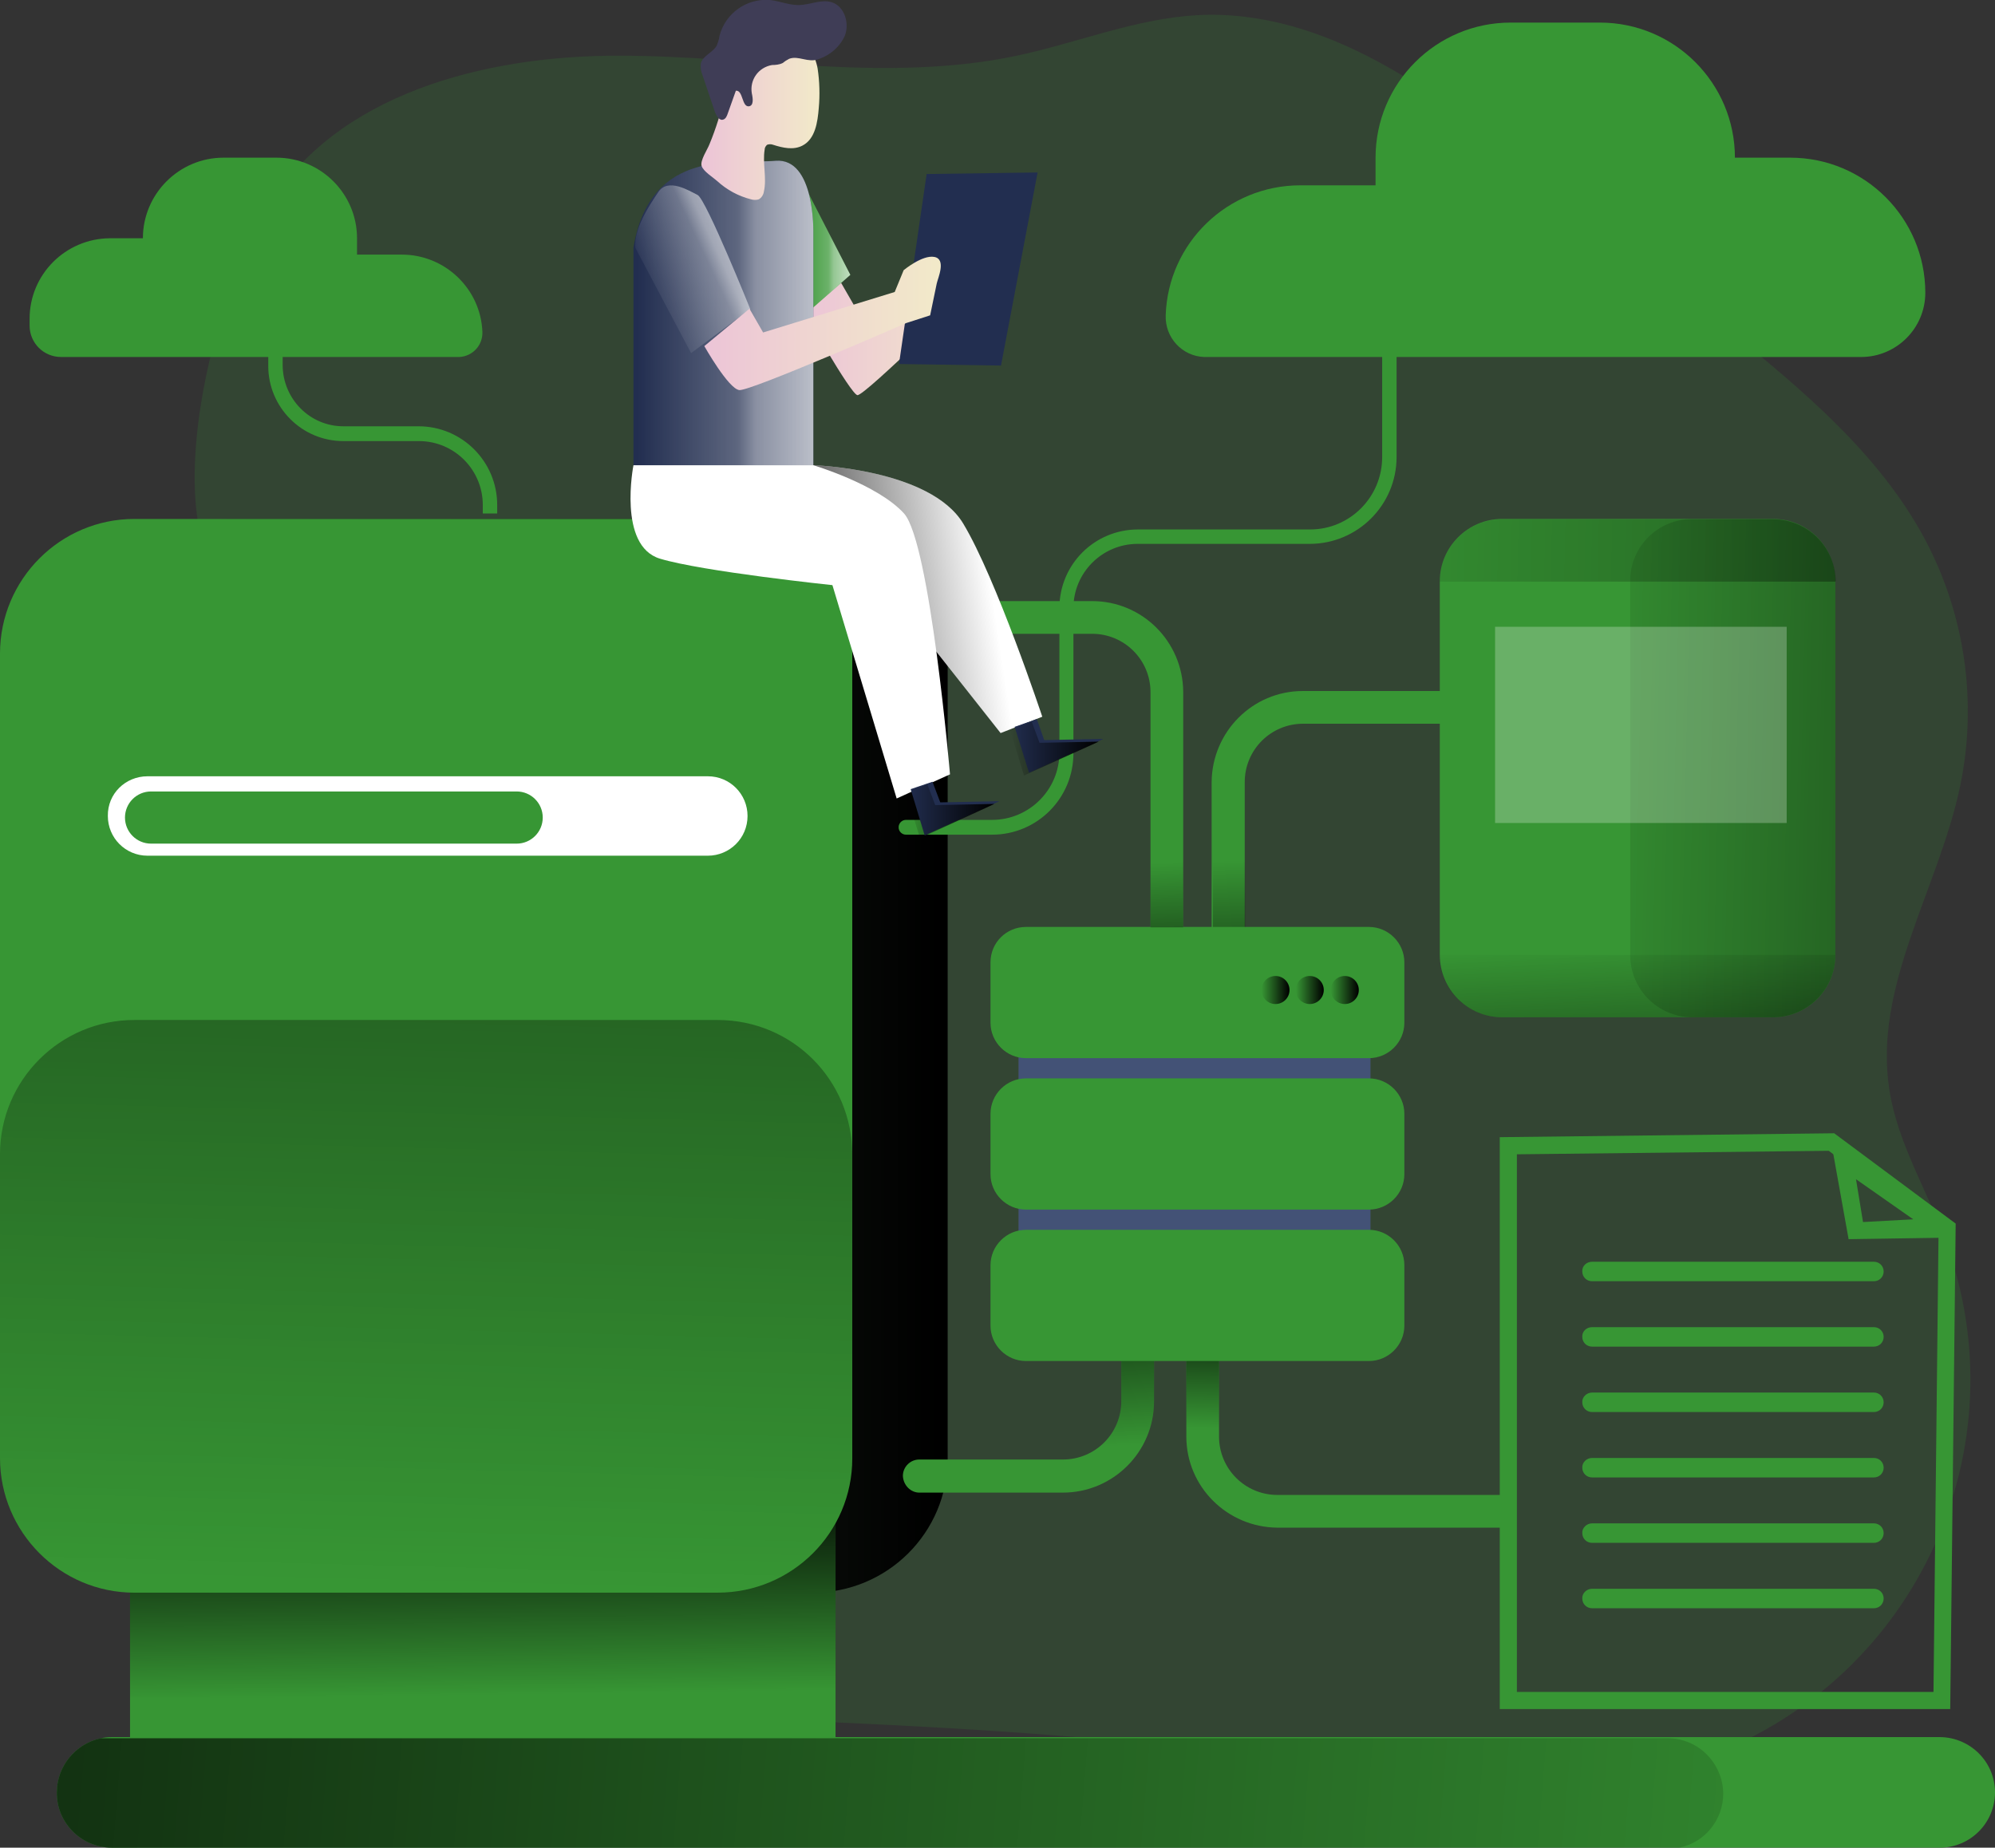 <?xml version="1.0" encoding="utf-8"?>
<!-- Generator: Adobe Illustrator 23.0.6, SVG Export Plug-In . SVG Version: 6.00 Build 0)  -->
<svg version="1.1" id="Layer_1" xmlns="http://www.w3.org/2000/svg" xmlns:xlink="http://www.w3.org/1999/xlink" x="0px" y="0px"
	 viewBox="0 0 512.4 474.6" style="enable-background:new 0 0 512.4 474.6;" xml:space="preserve">
<rect x="0" y="0" width="512.4" height="474.6" fill="#333333" stroke="none"/>
<style type="text/css">
	.st0{opacity:0.18;fill:#379634;enable-background:new    ;}
	.st1{fill:url(#SVGID_1_);}
	.st2{fill:#379634;}
	.st3{opacity:0.69;fill:url(#SVGID_2_);enable-background:new    ;}
	.st4{fill:#222E50;}
	.st5{fill:url(#SVGID_3_);}
	.st6{fill:url(#SVGID_4_);}
	.st7{fill:url(#SVGID_5_);}
	.st8{fill:url(#SVGID_6_);}
	.st9{fill:url(#SVGID_7_);}
	.st10{fill:url(#SVGID_8_);}
	.st11{fill:#435276;}
	.st12{fill:url(#SVGID_9_);}
	.st13{fill:url(#SVGID_10_);}
	.st14{fill:url(#SVGID_11_);}
	.st15{fill:url(#SVGID_12_);}
	.st16{fill:#FFFFFF;}
	.st17{fill:url(#SVGID_13_);}
	.st18{fill:url(#SVGID_14_);}
	.st19{fill:url(#SVGID_15_);}
	.st20{opacity:0.25;fill:#FFFFFF;enable-background:new    ;}
	.st21{fill:url(#SVGID_16_);}
	.st22{opacity:0.69;fill:url(#SVGID_17_);enable-background:new    ;}
	.st23{fill:url(#SVGID_18_);}
	.st24{fill:url(#SVGID_19_);}
	.st25{opacity:0.69;fill:url(#SVGID_20_);enable-background:new    ;}
	.st26{fill:url(#SVGID_21_);}
	.st27{fill:#3F3D56;}
	.st28{fill:url(#SVGID_22_);}
	.st29{fill:url(#SVGID_23_);}
</style>
<title>Data Process</title>
<g>
	<path class="st0" d="M68.6,53.5c17.6-29.4,55.8-39.2,90.1-39.2s69,7.1,102.5,0c15.5-3.3,30.4-9.5,46.2-10.4
		c33.5-1.8,62.9,20.7,88.9,41.9l47.5,38.8c19.3,15.7,39,32.1,50.7,54.1c10.2,19.3,13.4,41.6,9,63c-5.5,26.5-22.5,51.6-18.2,78.4
		c2.1,13.4,9.5,25.4,14.2,38.1c20,53.4-7.1,112.8-60.5,132.8c-0.5,0.2-1,0.4-1.5,0.6c-35.8,12.8-75.2,4.9-112.9-0.2
		c-71.8-9.8-144.6-9.4-216.9-13.6c-12.6-0.7-25.9-1.9-35.8-9.6c-14.3-11.1-16.5-31.5-16.9-49.6c-1.1-47.7,2.4-95.4,7.1-142.9
		c3.5-34.9,1.4-61.6-9.5-94.3C44.8,118.4,55.8,75,68.6,53.5z"/>
	
		<linearGradient id="SVGID_1_" gradientUnits="userSpaceOnUse" x1="251.23" y1="386.473" x2="297.43" y2="386.473" gradientTransform="matrix(1 0 0 -1 -44.82 470.63)">
		<stop  offset="0" style="stop-color:#ECC4D7"/>
		<stop  offset="0.42" style="stop-color:#EFD4D1"/>
		<stop  offset="1" style="stop-color:#F2EAC9"/>
	</linearGradient>
	<path class="st1" d="M216,72.6l4.2,7.3l29.4-13.1l3,4.7c0,0-30.6,30.4-32.4,30s-13.8-21.7-13.8-21.7L216,72.6z"/>
	<polygon class="st2" points="205.1,44.7 218.4,70.6 206.8,80.8 	"/>
	
		<linearGradient id="SVGID_2_" gradientUnits="userSpaceOnUse" x1="205.14" y1="413.255" x2="218.37" y2="413.255" gradientTransform="matrix(1 0 0 -1 0 476)">
		<stop  offset="2.000000e-02" style="stop-color:#FFFFFF;stop-opacity:0"/>
		<stop  offset="0.58" style="stop-color:#FFFFFF;stop-opacity:0.39"/>
		<stop  offset="0.68" style="stop-color:#FFFFFF;stop-opacity:0.68"/>
		<stop  offset="1" style="stop-color:#FFFFFF"/>
	</linearGradient>
	<polygon class="st3" points="205.1,44.7 218.4,70.6 206.8,80.8 	"/>
	<polygon class="st4" points="230.9,93.5 238,44.7 266.5,44.3 257.1,93.9 	"/>
	<path class="st2" d="M311.3,261.3h8.4v-60.4c0-8.3,6.7-15,15-15h39.1v-8.4h-39.2c-12.9,0-23.3,10.5-23.4,23.4V261.3z"/>
	
		<linearGradient id="SVGID_3_" gradientUnits="userSpaceOnUse" x1="387.557" y1="250.681" x2="389.807" y2="197.721" gradientTransform="matrix(1 0 0 -1 -44.82 470.63)">
		<stop  offset="0" style="stop-color:#000000;stop-opacity:0"/>
		<stop  offset="0.99" style="stop-color:#000000"/>
	</linearGradient>
	<path class="st5" d="M311.4,261.3h8.4v-60.4c0-8.3,6.7-15,15-15H374v-8.4h-39.2c-12.9,0-23.3,10.5-23.3,23.4V261.3z"/>
	
		<linearGradient id="SVGID_4_" gradientUnits="userSpaceOnUse" x1="24.43" y1="204.805" x2="243.35" y2="204.805" gradientTransform="matrix(1 0 0 -1 0 476)">
		<stop  offset="0" style="stop-color:#000000;stop-opacity:0"/>
		<stop  offset="0.99" style="stop-color:#000000"/>
	</linearGradient>
	<path class="st6" d="M59,133.3h149.8c19.1,0,34.6,15.5,34.6,34.6v206.7c0,19.1-15.5,34.5-34.6,34.5H59c-19.1,0-34.5-15.5-34.5-34.5
		V167.9C24.4,148.8,39.9,133.3,59,133.3z"/>
	<path class="st2" d="M231.9,379.1L231.9,379.1c0-2.3,1.9-4.2,4.2-4.2h36.9c8.3,0,15-6.7,15-15v-39.1h8.4V360
		c0,12.9-10.5,23.4-23.4,23.4l0,0h-36.9C233.9,383.4,232,381.5,231.9,379.1C231.9,379.2,231.9,379.1,231.9,379.1z"/>
	<path class="st2" d="M388.5,392.4V384h-60.4c-8.3,0-15-6.7-15-15v-39.1h-8.4V369c0,12.9,10.5,23.3,23.4,23.4H388.5z"/>
	
		<linearGradient id="SVGID_5_" gradientUnits="userSpaceOnUse" x1="310.413" y1="97.89" x2="307.033" y2="151.97" gradientTransform="matrix(1 0 0 -1 -44.82 470.63)">
		<stop  offset="0" style="stop-color:#000000;stop-opacity:0"/>
		<stop  offset="0.99" style="stop-color:#000000"/>
	</linearGradient>
	<path class="st7" d="M231.9,379.1L231.9,379.1c0-2.3,1.9-4.2,4.2-4.2h36.9c8.3,0,15-6.7,15-15v-39.1h8.4V360
		c0,12.9-10.5,23.4-23.4,23.4l0,0h-36.9C233.9,383.4,232,381.5,231.9,379.1C231.9,379.2,231.9,379.1,231.9,379.1z"/>
	
		<linearGradient id="SVGID_6_" gradientUnits="userSpaceOnUse" x1="391.294" y1="103.2" x2="391.864" y2="138.97" gradientTransform="matrix(1 0 0 -1 -44.82 470.63)">
		<stop  offset="0" style="stop-color:#000000;stop-opacity:0"/>
		<stop  offset="0.99" style="stop-color:#000000"/>
	</linearGradient>
	<path class="st8" d="M388.5,392.4V384h-60.4c-8.3,0-15-6.7-15-15v-39.1h-8.4V369c0,12.9,10.5,23.3,23.4,23.4H388.5z"/>
	<path class="st2" d="M512.4,460.4c0,7.8-6.3,14.2-14.2,14.2c0,0,0,0,0,0H28.7c-7.8,0-14.2-6.4-14.1-14.2c0-6.7,4.8-12.5,11.3-13.9
		c0.9-0.2,1.9-0.3,2.8-0.3h469.6C506.1,446.3,512.4,452.6,512.4,460.4z"/>
	<rect x="33.4" y="391.1" class="st2" width="181.2" height="61.5"/>
	
		<linearGradient id="SVGID_7_" gradientUnits="userSpaceOnUse" x1="124.298" y1="40.58" x2="123.518" y2="96.83" gradientTransform="matrix(1 0 0 -1 0 476)">
		<stop  offset="0" style="stop-color:#000000;stop-opacity:0"/>
		<stop  offset="0.99" style="stop-color:#000000"/>
	</linearGradient>
	<rect x="33.4" y="391.1" class="st9" width="181.2" height="45"/>
	<path class="st2" d="M34.5,133.3h149.8c19.1,0,34.6,15.5,34.6,34.6v206.7c0,19.1-15.5,34.5-34.6,34.5H34.5
		C15.5,409.1,0,393.6,0,374.5V167.9C0,148.8,15.5,133.3,34.5,133.3z"/>
	
		<linearGradient id="SVGID_8_" gradientUnits="userSpaceOnUse" x1="152.439" y1="63.81" x2="164.349" y2="524.84" gradientTransform="matrix(1 0 0 -1 -44.82 470.63)">
		<stop  offset="0" style="stop-color:#000000;stop-opacity:0"/>
		<stop  offset="0.99" style="stop-color:#000000"/>
	</linearGradient>
	<path class="st10" d="M218.9,296.6v78c0,19.1-15.5,34.5-34.5,34.5H34.6C15.5,409.1,0,393.6,0,374.5c0,0,0,0,0,0v-78
		C0,277.4,15.5,262,34.5,262h149.8C203.5,262,218.9,277.4,218.9,296.6C218.9,296.5,218.9,296.5,218.9,296.6z"/>
	<rect x="261.6" y="250.1" class="st11" width="90.4" height="85.3"/>
	<g>
		<path class="st2" d="M263.5,238.1h88.1c5,0,9.1,4.1,9.1,9.1v15.5c0,5-4.1,9.1-9.1,9.1h-88.1c-5,0-9.1-4.1-9.1-9.1v-15.5
			C254.4,242.1,258.5,238.1,263.5,238.1z"/>
		<path class="st2" d="M263.5,277h88.1c5,0,9.1,4.1,9.1,9.1v15.5c0,5-4.1,9.1-9.1,9.1h-88.1c-5,0-9.1-4.1-9.1-9.1v-15.5
			C254.4,281.1,258.5,277,263.5,277z"/>
		<path class="st2" d="M263.5,315.9h88.1c5,0,9.1,4.1,9.1,9.1v15.5c0,5-4.1,9.1-9.1,9.1h-88.1c-5,0-9.1-4.1-9.1-9.1V325
			C254.4,320,258.5,315.9,263.5,315.9z"/>
	</g>
	<path class="st2" d="M303.9,238.2h-8.4v-60.4c0-8.3-6.7-15-15-15l0,0h-44.9c-2.3,0-4.2-1.9-4.2-4.2c0,0,0,0,0,0l0,0
		c0-2.3,1.9-4.2,4.2-4.2h44.9c12.9,0,23.3,10.4,23.4,23.3c0,0,0,0,0,0V238.2z"/>
	
		<linearGradient id="SVGID_9_" gradientUnits="userSpaceOnUse" x1="314.442" y1="248.07" x2="316.132" y2="201.31" gradientTransform="matrix(1 0 0 -1 -44.82 470.63)">
		<stop  offset="0" style="stop-color:#000000;stop-opacity:0"/>
		<stop  offset="0.99" style="stop-color:#000000"/>
	</linearGradient>
	<path class="st12" d="M303.9,238.2h-8.4v-60.4c0-8.3-6.7-15-15-15l0,0h-44.9c-2.3,0-4.2-1.9-4.2-4.2c0,0,0,0,0,0l0,0
		c0-2.3,1.9-4.2,4.2-4.2h44.9c12.9,0,23.3,10.4,23.4,23.3c0,0,0,0,0,0V238.2z"/>
	
		<linearGradient id="SVGID_10_" gradientUnits="userSpaceOnUse" x1="341.82" y1="221.75" x2="348.96" y2="221.75" gradientTransform="matrix(1 0 0 -1 0 476)">
		<stop  offset="0" style="stop-color:#000000;stop-opacity:0"/>
		<stop  offset="0.99" style="stop-color:#000000"/>
	</linearGradient>
	<circle class="st13" cx="345.4" cy="254.3" r="3.6"/>
	
		<linearGradient id="SVGID_11_" gradientUnits="userSpaceOnUse" x1="332.86" y1="221.75" x2="340" y2="221.75" gradientTransform="matrix(1 0 0 -1 0 476)">
		<stop  offset="0" style="stop-color:#000000;stop-opacity:0"/>
		<stop  offset="0.99" style="stop-color:#000000"/>
	</linearGradient>
	<circle class="st14" cx="336.4" cy="254.3" r="3.6"/>
	
		<linearGradient id="SVGID_12_" gradientUnits="userSpaceOnUse" x1="324.01" y1="221.75" x2="331.16" y2="221.75" gradientTransform="matrix(1 0 0 -1 0 476)">
		<stop  offset="0" style="stop-color:#000000;stop-opacity:0"/>
		<stop  offset="0.99" style="stop-color:#000000"/>
	</linearGradient>
	<circle class="st15" cx="327.6" cy="254.3" r="3.6"/>
	<path class="st2" d="M309.9,91.7H478c9.1,0,16.5-7.4,16.5-16.5c0,0,0,0,0,0l0,0c0-19.1-15.5-34.7-34.7-34.7h-14.2
		c0-19.1-15.5-34.7-34.7-34.7c0,0,0,0,0,0h-22.9c-19.1,0-34.7,15.5-34.7,34.7c0,0,0,0,0,0v7.1h-19.3c-18.7,0-34,14.8-34.6,33.4l0,0
		c-0.2,5.7,4.2,10.5,9.9,10.7C309.6,91.7,309.7,91.7,309.9,91.7z"/>
	<path class="st2" d="M117.7,91.7h-102c-4.5,0-8.1-3.6-8.1-8.1c0,0,0,0,0,0v-1.7c0-11.4,9.2-20.6,20.6-20.7h8.5
		c0-11.4,9.3-20.7,20.7-20.7H71c11.4,0,20.7,9.3,20.7,20.7c0,0,0,0,0,0v4.2h11.5c11.1,0,20.3,8.8,20.7,19.9l0,0
		c0.1,3.4-2.5,6.2-5.9,6.4C117.8,91.7,117.8,91.7,117.7,91.7z"/>
	<path class="st16" d="M37.9,199.4h143.9c5.7,0,10.2,4.6,10.2,10.2v0c0,5.7-4.6,10.2-10.2,10.2H37.9c-5.7,0-10.2-4.6-10.2-10.2v0
		C27.6,203.9,32.2,199.4,37.9,199.4z"/>
	<path class="st2" d="M38.8,203.3h93.9c3.7,0,6.7,3,6.7,6.7v0c0,3.7-3,6.7-6.7,6.7H38.8c-3.7,0-6.7-3-6.7-6.7v0
		C32.1,206.3,35.1,203.3,38.8,203.3z"/>
	<g>
		<path class="st2" d="M385.8,133.3h69.6c8.9,0,16,7.2,16,16v96c0,8.9-7.2,16-16,16h-69.6c-8.9,0-16-7.2-16-16v-96
			C369.8,140.5,377,133.3,385.8,133.3z"/>
		
			<linearGradient id="SVGID_13_" gradientUnits="userSpaceOnUse" x1="396.33" y1="279.72" x2="635.31" y2="274.47" gradientTransform="matrix(1 0 0 -1 0 476)">
			<stop  offset="0" style="stop-color:#000000;stop-opacity:0"/>
			<stop  offset="0.99" style="stop-color:#000000"/>
		</linearGradient>
		<path class="st17" d="M434.7,133.3h20.7c8.9,0,16,7.2,16,16v96c0,8.9-7.2,16-16,16h-20.7c-8.9,0-16-7.2-16-16v-96
			C418.6,140.5,425.8,133.3,434.7,133.3z"/>
		
			<linearGradient id="SVGID_14_" gradientUnits="userSpaceOnUse" x1="375.45" y1="331.089" x2="817.78" y2="321.369" gradientTransform="matrix(1 0 0 -1 -44.82 470.63)">
			<stop  offset="0" style="stop-color:#000000;stop-opacity:0"/>
			<stop  offset="0.99" style="stop-color:#000000"/>
		</linearGradient>
		<path class="st18" d="M471.4,149.4H369.8c0-8.8,7.1-16,15.9-16c0,0,0,0,0.1,0h69.6c8.8,0,16,7.1,16.1,15.9
			C471.4,149.3,471.4,149.3,471.4,149.4z"/>
		
			<linearGradient id="SVGID_15_" gradientUnits="userSpaceOnUse" x1="465.259" y1="228.981" x2="468.929" y2="154.391" gradientTransform="matrix(1 0 0 -1 -44.82 470.63)">
			<stop  offset="0" style="stop-color:#000000;stop-opacity:0"/>
			<stop  offset="0.99" style="stop-color:#000000"/>
		</linearGradient>
		<path class="st19" d="M471.4,245.3c0,8.8-7.2,16-16,16c0,0,0,0-0.1,0h-69.6c-8.8,0-16-7.2-16-16L471.4,245.3z"/>
	</g>
	<path class="st2" d="M500.9,439H385.2V292.1l85.9-1l31.2,23.2L500.9,439z M389.6,434.6h107l1.3-118l-28.2-21l-80.1,0.9L389.6,434.6
		z"/>
	<path class="st2" d="M501.1,317.9l-26.3,0.4l-4.6-25.6L501.1,317.9z M478.5,313.9l12.9-0.7l-14.7-10.3L478.5,313.9z"/>
	<path class="st2" d="M408.9,324.1h72.4c1.4,0,2.5,1.1,2.5,2.5v0c0,1.4-1.1,2.5-2.5,2.5h-72.4c-1.4,0-2.5-1.1-2.5-2.5v0
		C406.3,325.2,407.5,324.1,408.9,324.1z"/>
	<path class="st2" d="M408.9,340.9h72.4c1.4,0,2.5,1.1,2.5,2.5v0c0,1.4-1.1,2.5-2.5,2.5h-72.4c-1.4,0-2.5-1.1-2.5-2.5v0
		C406.3,342,407.5,340.9,408.9,340.9z"/>
	<path class="st2" d="M408.9,357.7h72.4c1.4,0,2.5,1.1,2.5,2.5v0c0,1.4-1.1,2.5-2.5,2.5h-72.4c-1.4,0-2.5-1.1-2.5-2.5v0
		C406.3,358.9,407.5,357.7,408.9,357.7z"/>
	<path class="st2" d="M408.9,374.5h72.4c1.4,0,2.5,1.1,2.5,2.5v0c0,1.4-1.1,2.5-2.5,2.5h-72.4c-1.4,0-2.5-1.1-2.5-2.5v0
		C406.3,375.7,407.5,374.5,408.9,374.5z"/>
	<path class="st2" d="M408.9,391.3h72.4c1.4,0,2.5,1.1,2.5,2.5v0c0,1.4-1.1,2.5-2.5,2.5h-72.4c-1.4,0-2.5-1.1-2.5-2.5v0
		C406.3,392.5,407.5,391.3,408.9,391.3z"/>
	<path class="st2" d="M408.9,408.1h72.4c1.4,0,2.5,1.1,2.5,2.5v0c0,1.4-1.1,2.5-2.5,2.5h-72.4c-1.4,0-2.5-1.1-2.5-2.5v0
		C406.3,409.3,407.5,408.1,408.9,408.1z"/>
	<path class="st2" d="M254.8,214.4h-22.1c-1,0-1.9-0.8-1.9-1.9l0,0c0-1,0.8-1.9,1.9-1.9h22.1c9.5,0,17.3-7.7,17.3-17.3v-37.1
		c0-11.2,9-20.2,20.2-20.2h44.2c10.2,0,18.5-8.3,18.5-18.6v-30h3.7v30c0,12.3-10,22.3-22.3,22.3h-44.2c-9.1,0-16.5,7.4-16.5,16.5
		l0,0v37.1C275.8,205,266.4,214.4,254.8,214.4z"/>
	<path class="st2" d="M124,131.9h3.7v-2.2c0-11.1-9-20.2-20.2-20.2H88.2c-8.6,0-15.5-7-15.6-15.6v-3.1h-3.7V94
		c0,10.6,8.6,19.3,19.3,19.3h19.4c9.1,0,16.4,7.4,16.4,16.4L124,131.9z"/>
	<rect x="384" y="161" class="st20" width="74.9" height="50.4"/>
	
		<linearGradient id="SVGID_16_" gradientUnits="userSpaceOnUse" x1="593.037" y1="-16.081" x2="-212.933" y2="49.789" gradientTransform="matrix(1 0 0 -1 -44.82 470.63)">
		<stop  offset="0" style="stop-color:#000000;stop-opacity:0"/>
		<stop  offset="0.41" style="stop-color:#000000;stop-opacity:0.41"/>
		<stop  offset="0.99" style="stop-color:#000000"/>
	</linearGradient>
	<path class="st21" d="M442.6,460.7c0,6.7-4.7,12.6-11.3,13.9H28.7c-7.8,0-14.2-6.4-14.1-14.2c0-6.7,4.8-12.5,11.3-13.9h402.5
		C436.2,446.5,442.5,452.9,442.6,460.7z"/>
	<path class="st4" d="M162.7,63.6v56h46.2V59.8c0,0,0.5-19.3-9.7-18.5C189.1,42.2,167,37.6,162.7,63.6z"/>
	
		<linearGradient id="SVGID_17_" gradientUnits="userSpaceOnUse" x1="207.52" y1="390.159" x2="253.713" y2="390.159" gradientTransform="matrix(1 0 0 -1 -44.82 470.63)">
		<stop  offset="2.000000e-02" style="stop-color:#FFFFFF;stop-opacity:0"/>
		<stop  offset="0.58" style="stop-color:#FFFFFF;stop-opacity:0.39"/>
		<stop  offset="0.68" style="stop-color:#FFFFFF;stop-opacity:0.68"/>
		<stop  offset="1" style="stop-color:#FFFFFF"/>
	</linearGradient>
	<path class="st22" d="M162.7,63.6v56h46.2V59.8c0,0,0.5-19.3-9.7-18.5C189.1,42.2,167,37.6,162.7,63.6z"/>
	<path class="st16" d="M208.9,119.5c0,0,30,0.9,38.5,15s20.3,49.6,20.3,49.6l-10.7,4.2l-19.1-24.2L208.9,119.5z"/>
	
		<linearGradient id="SVGID_18_" gradientUnits="userSpaceOnUse" x1="299.419" y1="319.979" x2="230.969" y2="309.559" gradientTransform="matrix(1 0 0 -1 -44.82 470.63)">
		<stop  offset="0" style="stop-color:#000000;stop-opacity:0"/>
		<stop  offset="0.99" style="stop-color:#000000"/>
	</linearGradient>
	<path class="st23" d="M208.9,119.5c0,0,30,0.9,38.5,15s20.3,49.6,20.3,49.6l-10.7,4.2l-19.1-24.2L208.9,119.5z"/>
	<path class="st16" d="M162.7,119.5c0,0-4.1,20.7,6.8,24s44.3,6.8,44.3,6.8l16.5,54.8l13.7-6.2c0,0-5.1-59.5-11.8-67
		c-6.8-7.5-23.3-12.4-23.3-12.4H162.7z"/>
	
		<linearGradient id="SVGID_19_" gradientUnits="userSpaceOnUse" x1="225.1" y1="440.807" x2="255.32" y2="440.807" gradientTransform="matrix(1 0 0 -1 -44.82 470.63)">
		<stop  offset="0" style="stop-color:#ECC4D7"/>
		<stop  offset="0.42" style="stop-color:#EFD4D1"/>
		<stop  offset="1" style="stop-color:#F2EAC9"/>
	</linearGradient>
	<path class="st24" d="M186.2,24.4c0.5-2.9,1.3-5.7,2.5-8.3c2.4-4.6,7.1-7.6,12.3-7.8c0.6,0,1.2,0,1.9,0.1c0.7,0.2,1.3,0.4,1.8,0.8
		c2.8,2,4.7,5,5.3,8.4c0.5,3.3,0.6,6.8,0.3,10.1c-0.3,3.7-0.9,8-4.2,9.7c-2.3,1.2-5,0.6-7.5-0.2c-0.5-0.2-1.1-0.2-1.6,0
		c-0.3,0.3-0.6,0.7-0.6,1.2c-0.6,3.6,0.6,7.3-0.2,10.8c-0.1,0.8-0.6,1.6-1.3,2c-0.6,0.2-1.4,0.2-2,0c-3.2-0.8-6.2-2.4-8.7-4.7
		c-1-0.9-3.6-2.5-4-3.9s1.5-4.2,2-5.5C183.9,33,185.2,28.8,186.2,24.4z"/>
</g>
<linearGradient id="SVGID_20_" gradientUnits="userSpaceOnUse" x1="208.089" y1="396.242" x2="238.879" y2="410.702" gradientTransform="matrix(1 0 0 -1 -44.82 470.63)">
	<stop  offset="2.000000e-02" style="stop-color:#FFFFFF;stop-opacity:0"/>
	<stop  offset="0.58" style="stop-color:#FFFFFF;stop-opacity:0.39"/>
	<stop  offset="0.68" style="stop-color:#FFFFFF;stop-opacity:0.68"/>
	<stop  offset="1" style="stop-color:#FFFFFF"/>
</linearGradient>
<path class="st25" d="M163.2,63.7l14.3,27l15.2-11.3c0,0-11.3-28.1-13.5-29.3c-2.2-1.1-7.6-4.5-10.1-0.8S162.7,58.9,163.2,63.7z"/>
<linearGradient id="SVGID_21_" gradientUnits="userSpaceOnUse" x1="225.73" y1="387.506" x2="286.49" y2="387.506" gradientTransform="matrix(1 0 0 -1 -44.82 470.63)">
	<stop  offset="0" style="stop-color:#ECC4D7"/>
	<stop  offset="0.42" style="stop-color:#EFD4D1"/>
	<stop  offset="1" style="stop-color:#F2EAC9"/>
</linearGradient>
<path class="st26" d="M180.9,88.9c0,0,6.2,11,9,11.3c2.8,0.3,42.8-17.2,42.8-17.2l6.2-2c0,0,1.4-6.8,1.7-8.2s2.5-6.2-0.6-6.8
	s-7.9,3.4-7.9,3.4l-2.3,5.6l-33.8,10.4l-3.5-6.1L180.9,88.9z"/>
<path class="st27" d="M216.9,9.4c1.4-3.2,0.1-7.7-3.2-8.8c-2.8-0.9-5.7,0.7-8.6,0.7c-2.5,0-4.8-1-7.3-1.3c-6-0.5-11.5,3.4-13,9.2
	c-0.1,0.9-0.4,1.7-0.7,2.5c-1,1.8-3.6,2.6-4.1,4.6c-0.1,1,0,2,0.4,2.9l3.2,9.5c0.4,1.1,1.2,2.4,2.2,2c0.6-0.2,0.9-0.9,1.1-1.5
	l2.1-5.9c1.9-0.2,1.5,4.3,3.4,4c1.2-0.2,1-2,0.7-3.3c-0.6-3.5,1.7-6.7,5.2-7.3c0,0,0,0,0,0c0.9,0,1.9-0.1,2.7-0.5
	c0.5-0.4,1.1-0.8,1.7-1.1c2.4-0.9,4.8,1.1,7.5,0.1C213.2,14.2,215.6,12.1,216.9,9.4z"/>
<polygon class="st4" points="239.5,200.8 241.5,206.1 256.7,205.8 237.5,214.6 233.9,202.7 "/>
<linearGradient id="SVGID_22_" gradientUnits="userSpaceOnUse" x1="232.6" y1="267.63" x2="255.41" y2="267.63" gradientTransform="matrix(1 0 0 -1 0 476)">
	<stop  offset="0" style="stop-color:#000000;stop-opacity:0"/>
	<stop  offset="0.99" style="stop-color:#000000"/>
</linearGradient>
<polygon class="st28" points="238.2,201.5 240.2,206.8 255.4,206.5 236.3,215.3 232.6,203.4 "/>
<polygon class="st4" points="266.3,184.7 268.2,190.1 283.4,189.8 264.3,198.5 260.6,186.7 "/>
<linearGradient id="SVGID_23_" gradientUnits="userSpaceOnUse" x1="259.36" y1="283.685" x2="282.18" y2="283.685" gradientTransform="matrix(1 0 0 -1 0 476)">
	<stop  offset="0" style="stop-color:#000000;stop-opacity:0"/>
	<stop  offset="0.99" style="stop-color:#000000"/>
</linearGradient>
<polygon class="st29" points="265,185.4 267,190.8 282.2,190.5 263,199.2 259.4,187.4 "/>
</svg>
